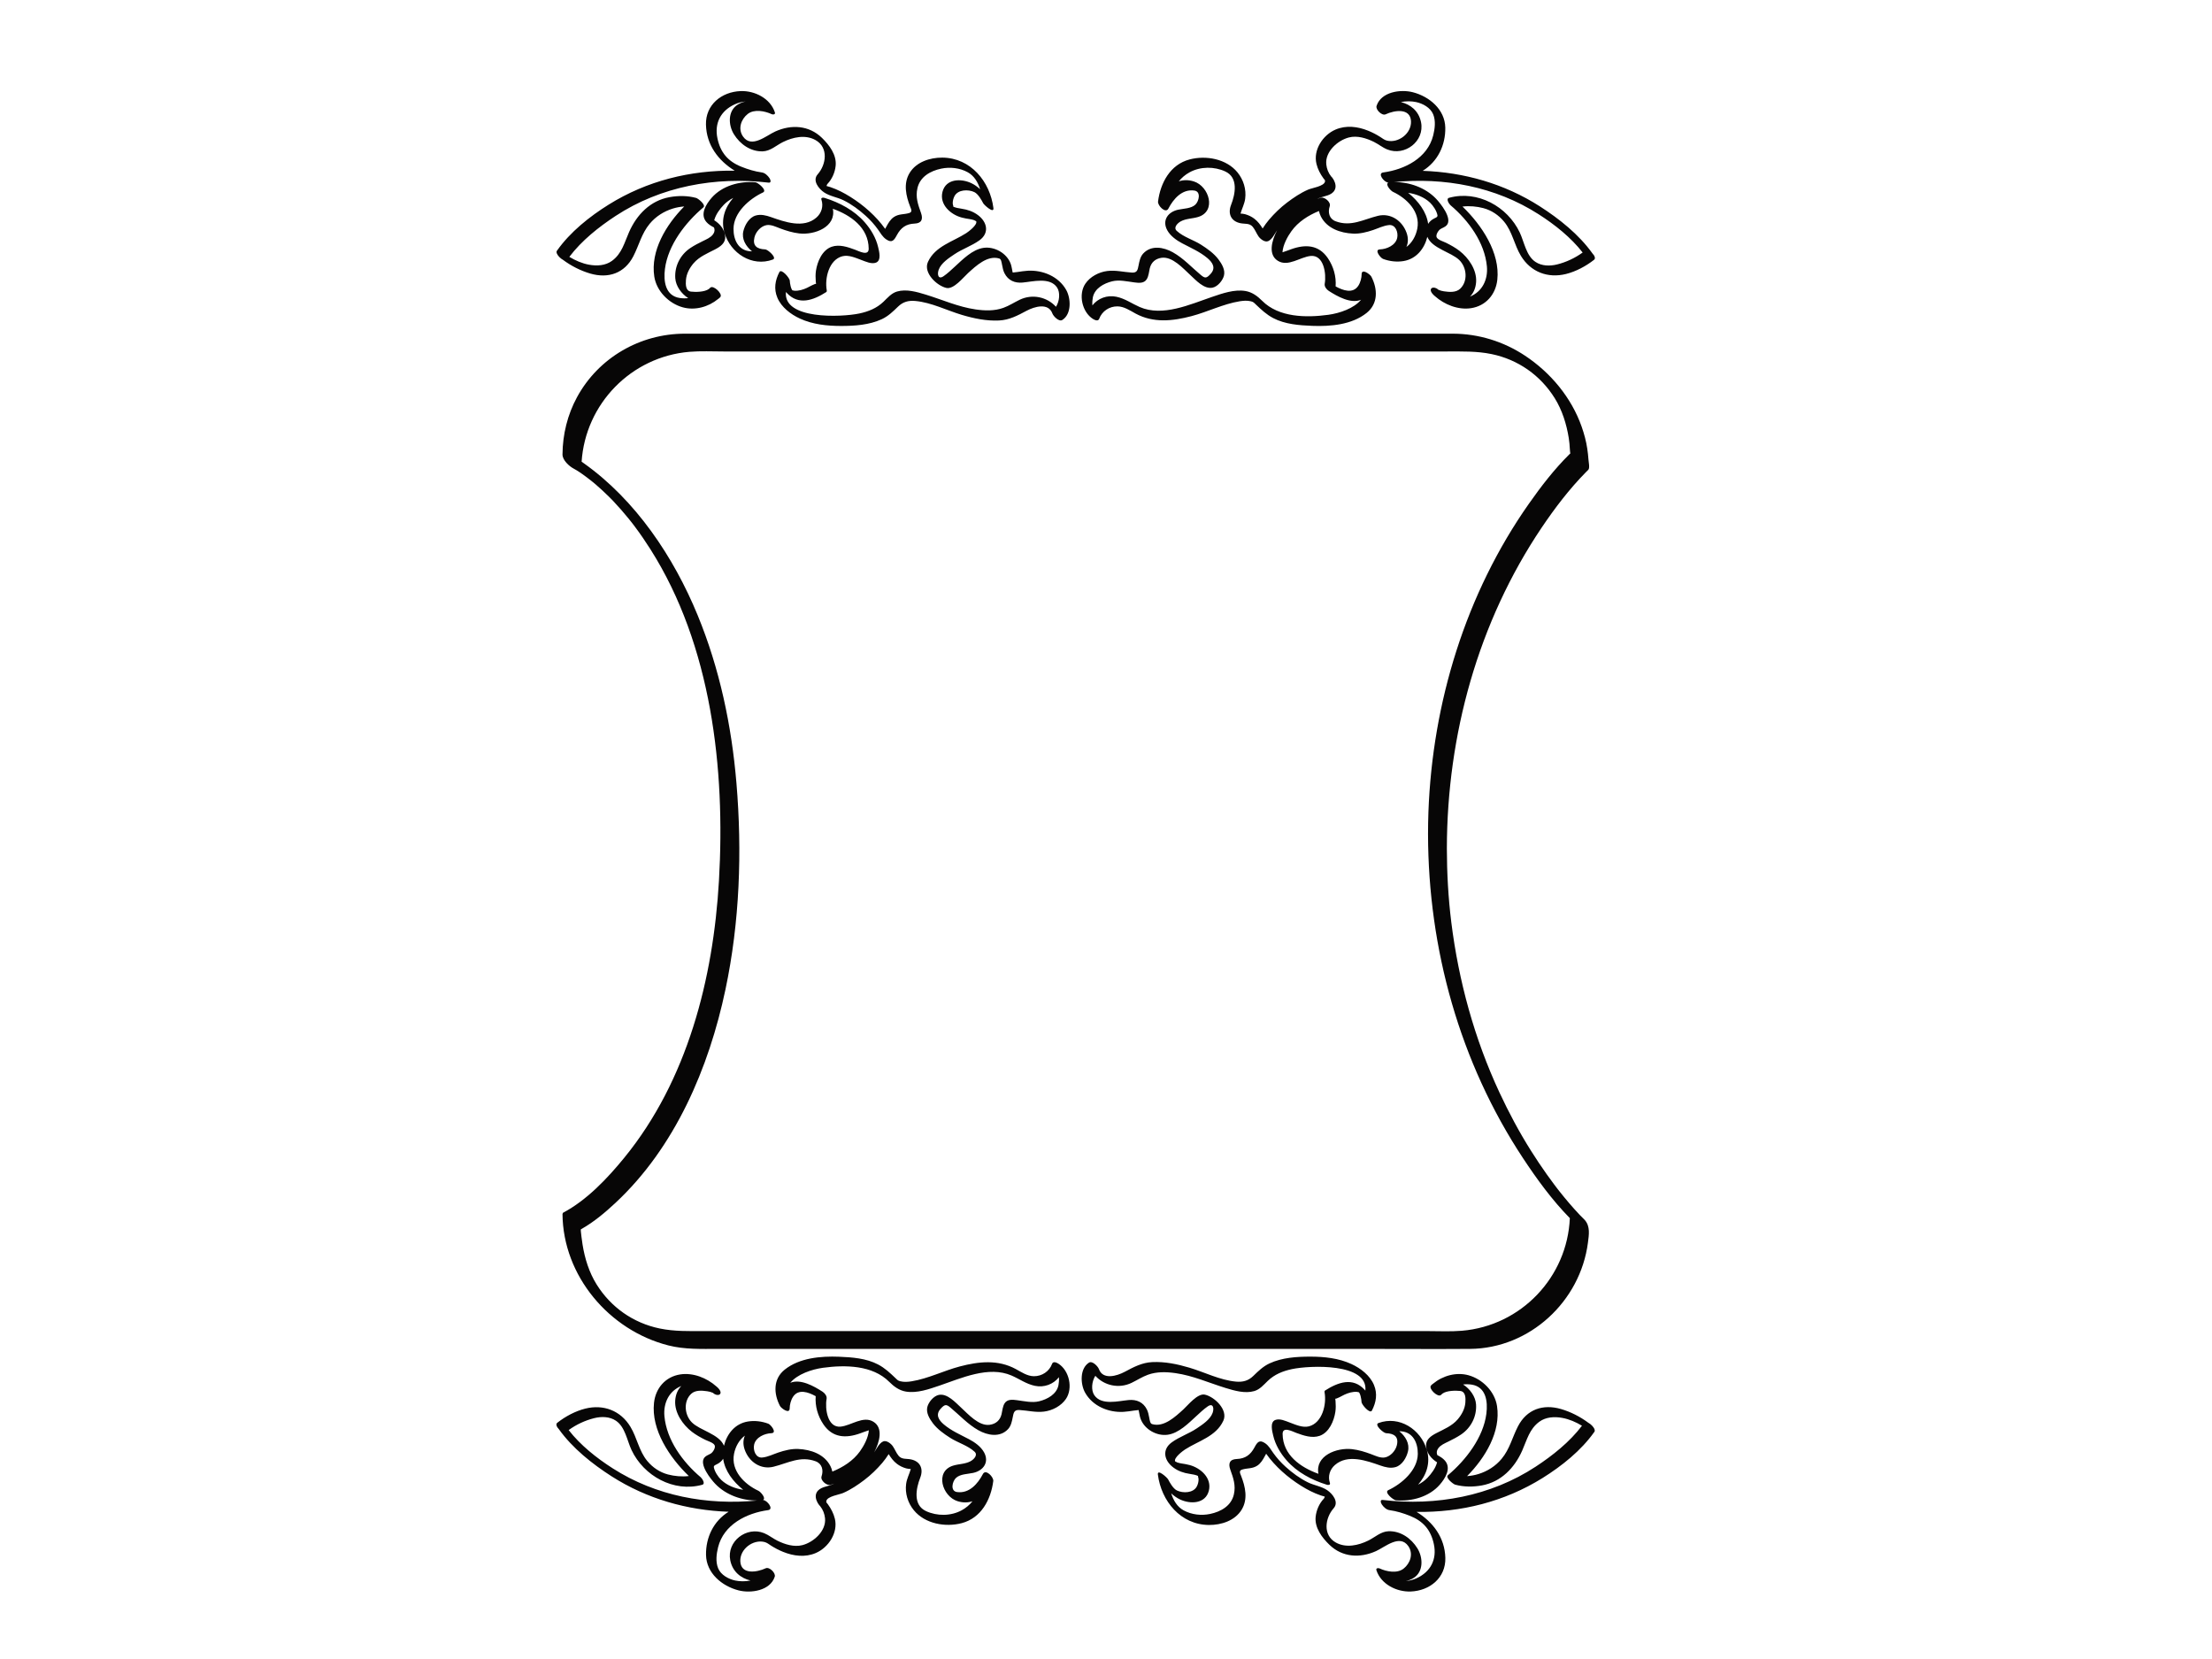 <?xml version="1.0" encoding="utf-8"?>
<!-- Generator: Adobe Illustrator 17.0.0, SVG Export Plug-In . SVG Version: 6.00 Build 0)  -->
<!DOCTYPE svg PUBLIC "-//W3C//DTD SVG 1.1//EN" "http://www.w3.org/Graphics/SVG/1.1/DTD/svg11.dtd">
<svg version="1.1" id="Layer_1" xmlns="http://www.w3.org/2000/svg" xmlns:xlink="http://www.w3.org/1999/xlink" x="0px" y="0px"
	 width="800px" height="600px" viewBox="0 0 800 600" enable-background="new 0 0 800 600" xml:space="preserve">
<g>
	<path fill="#070606" d="M576.764,517.402c0-0.001,0-0.003,0-0.005c0.002-0.118-0.018-0.243-0.054-0.372
		c-0.001-0.003-0.001-0.006-0.002-0.009c-0.258-0.886-1.343-1.969-2.297-2.478c-2.935-2.185-6.373-3.934-9.859-4.946
		c-6.502-1.888-12.376,0.093-15.559,6.263c-2.067,4.007-2.957,8.191-5.918,11.752c-2.194,2.639-5.116,4.491-8.379,5.499
		c-1.332,0.412-2.711,0.652-4.102,0.755c6.602-6.669,12.24-16.076,10.825-25.338c-0.808-5.284-5.275-9.765-10.338-11.151
		c-4.392-1.202-9.263,0.144-12.756,3.033c-0.314,0.207-0.592,0.445-0.815,0.721c-0.931,1.153,2.561,4.404,3.626,3.381
		c0.177-0.17,0.359-0.335,0.546-0.496c1.64-1.153,4.855-1.124,6.44-0.948c1.996,0.222,1.962,2.631,1.845,4.194
		c-0.17,2.269-1.311,4.369-2.762,6.066c-2.03,2.373-4.995,3.58-7.702,4.974c-1.939,0.998-3.974,2.348-3.723,4.815
		c0.255,2.5,1.892,4.473,3.963,5.765c-0.025,0.077-0.049,0.148-0.066,0.206c-0.557,1.979-2.005,3.92-3.408,5.384
		c-0.96,1.002-2.123,1.824-3.399,2.485c2.981-3.426,4.573-7.775,3.16-12.591c-2.173-7.403-9.944-12.491-17.498-9.697
		c-1.613,0.597,1.793,3.634,2.772,3.671c2.903,0.109,4.626,1.241,3.889,4.344c-0.475,1.999-2.278,4.032-4.32,4.424
		c-1.635,0.314-3.524-0.643-5.009-1.195c-2.229-0.828-4.483-1.526-6.852-1.799c-5.622-0.648-13.456,2.39-12.175,8.918
		c-6.463-2.319-12.902-6.79-12.963-14.429c-0.022-2.83,3.562-0.883,4.961-0.368c2.63,0.969,5.665,2.024,8.443,1.053
		c3.429-1.199,5.183-5.385,5.673-8.675c0.19-1.275,0.161-2.582,0.066-3.864c-0.024-0.314-0.063-0.627-0.111-0.938
		c0.062,0.397,2.828-1.173,3.308-1.395c1.394-0.646,2.975-1.135,4.524-1.019c0.149,0.011,0.526,0.084,0.73,0.139
		c0.059,0.068,0.15,0.176,0.208,0.293c0.356,0.712,0.524,1.496,0.647,2.277c0.055,0.351,0.099,1.152,0.098,0.93
		c0.006,0.949,3.046,4.474,3.748,3.121c1.559-3.005,2.074-6.109,0.732-9.295c-1.454-3.453-4.841-6.021-8.147-7.54
		c-4.63-2.128-9.813-2.673-14.856-2.674c-4.927,0-10.212,0.343-14.745,2.444c-2.342,1.085-4.074,2.789-5.896,4.555
		c-1.803,1.749-3.779,2.266-6.268,2.035c-5.805-0.538-11.287-3.386-16.816-5.033c-4.352-1.296-8.849-2.236-13.408-2.025
		c-3.75,0.173-6.747,1.791-9.973,3.507c-2.891,1.539-7.894,3.005-9.347-0.965c-0.369-1.009-2.39-3.112-3.592-2.353
		c-3.397,2.145-3.126,7.79-1.414,10.851c2.745,4.907,8.471,7.247,13.879,6.957c1.267-0.068,2.528-0.29,3.783-0.466
		c0.565-0.08,1.131-0.14,1.698-0.193c0.26,1.071,0.364,2.241,0.742,3.239c1.439,3.805,5.852,6.26,9.804,5.692
		c4.041-0.581,7.558-4.209,10.415-6.827c1.303-1.194,2.589-2.428,4.048-3.43c1.931-1.325,2.355,0.659,1.762,2.327
		c-0.86,2.423-3.711,4.28-5.726,5.63c-2.879,1.928-6.224,3.012-9.033,5.035c-3.675,2.646-2.793,6.621,0.545,9.112
		c1.768,1.319,3.735,1.982,5.9,2.304c1.115,0.166,2.28,0.35,3.292,0.871c-0.58-0.299-0.077,0.425-0.067,1.057
		c0.014,0.892-0.219,1.842-0.632,2.628c-1.272,2.42-4.994,2.492-7.169,1.465c-1.403-0.663-2.64-2.924-3.214-4.03
		c-0.346-0.665-3.978-3.934-3.699-1.742c1.222,9.612,8.225,18.15,18.459,18.237c4.479,0.038,9.434-1.554,11.856-5.557
		c2.319-3.831,1.313-8.291-0.205-12.166c-0.367-0.936-0.909-1.927,0.337-2.31c1.959-0.601,3.685-0.235,5.516-1.435
		c1.251-0.82,2.054-2.194,2.744-3.479c0.148-0.275,0.295-0.55,0.449-0.82c3.277,4.625,7.813,8.574,12.577,11.563
		c2.269,1.424,4.645,2.654,7.184,3.521c0.472,0.161,0.957,0.289,1.439,0.423c0,0,0,0.001,0,0.002
		c-0.049,0.252-0.166,0.564-0.35,0.756c-1.661,1.741-2.7,4.167-2.948,6.537c-0.415,3.964,2.291,7.523,4.966,10.119
		c4.71,4.57,11.101,4.901,16.855,2.304c3.28-1.48,8.588-6.239,11.672-1.834c1.937,2.767,0.745,6.235-1.696,8.164
		c-2.341,1.85-6.206,1.079-8.687-0.079c-0.5-0.233-1.383-0.116-1.135,0.649c1.644,5.07,7.302,7.899,12.396,7.705
		c6.918-0.263,12.703-4.968,12.532-12.131c-0.177-7.412-4.525-13.052-10.386-16.657c16.013,0.225,31.751-3.659,45.54-12.254
		c6.912-4.309,13.948-9.909,18.7-16.642c0.079-0.07,0.139-0.17,0.164-0.318c0.005-0.028,0.004-0.055,0.007-0.083
		C576.759,517.472,576.763,517.438,576.764,517.402z M412.635,509.933C412.74,509.945,412.726,509.957,412.635,509.933
		L412.635,509.933z M479.184,540.893C479.184,540.876,479.185,540.874,479.184,540.893L479.184,540.893z M555.407,530.435
		c-16.332,10.71-36.089,14.3-55.33,12.044c-1.112-0.13-0.656,1.113-0.311,1.638c0.581,0.884,1.632,1.893,2.733,2.043
		c2.563,0.349,5.071,1.123,7.465,2.081c4.822,1.93,7.538,5.142,8.611,10.223c1.165,5.508-1.161,9.997-6.248,12.332
		c-1.239,0.568-2.57,0.901-3.922,1.035c0.994-0.21,1.955-0.574,2.845-1.133c3.689-2.319,3.401-7.459,1.369-10.73
		c-2.257-3.634-6.059-6.309-10.429-6.174c-2.773,0.086-4.933,2.191-7.302,3.36c-3.6,1.776-8.098,2.783-11.781,0.714
		c-4.778-2.685-3.877-8.884-0.773-12.388c1.999-2.257-0.388-5.215-2.304-6.517c-2.09-1.42-4.784-1.748-7.05-2.867
		c-2.94-1.451-5.607-3.433-8.034-5.622c-1.658-1.496-3.16-3.166-4.452-4.987c-0.902-1.27-1.609-2.604-2.928-3.512
		c-2.117-1.458-2.878-0.338-3.871,1.512c-1.439,2.68-3.32,4.064-6.412,4.183c-2.579,0.1-3.119,1.616-2.328,3.837
		c1.087,3.053,2.042,5.676,1.293,8.974c-0.942,4.149-4.712,6.247-8.583,7.059c-3.212,0.674-6.707,0.279-9.597-1.299
		c-2.344-1.28-3.689-3.619-4.492-6.148c0.965,0.89,2.025,1.65,3.19,2.201c3.777,1.784,9.208,1.606,10.426-3.135
		c1.178-4.59-2.943-8.243-6.972-9.31c-0.945-0.251-1.902-0.414-2.869-0.558c-0.558-0.083-1.086-0.213-1.62-0.389
		c-0.121-0.04-0.647-0.393-0.725-0.372c-0.594-1.304,2.892-3.859,3.576-4.3c4.852-3.134,11.227-4.694,13.859-10.407
		c1.809-3.927-3.222-8.677-6.693-9.432c-2.639-0.574-6.143,3.874-7.781,5.357c-2.889,2.617-7.032,6.571-11.302,5.294
		c-0.701-0.21-0.821-1.271-1.03-2.328c-0.2-1.013-0.38-2.027-0.846-2.959c-1.342-2.682-3.766-3.67-6.589-3.413
		c-3.705,0.338-9.847,2.054-12.437-1.771c-1.219-1.8-0.918-4.973,0.381-6.991c3.235,3.556,8.522,4.745,13.1,2.552
		c2.001-0.959,3.837-2.184,5.938-2.941c3.221-1.159,6.664-1.05,10.004-0.57c6.281,0.903,12.061,3.519,18.08,5.366
		c3.209,0.984,7.014,2.087,10.362,1.113c2.04-0.594,3.43-2.289,4.904-3.7c2.448-2.344,5.441-3.547,8.725-4.243
		c6.544-1.386,27.633-2.245,26.546,7.795c-0.078-0.092-0.148-0.191-0.229-0.281c-4.293-4.742-9.702-2.745-14.418,0.278
		c-0.135,0.184-0.171,0.388-0.107,0.611c0.788,4.338-0.804,11.015-5.636,12.292c-2.266,0.599-4.849-0.595-6.93-1.365
		c-1.512-0.559-3.661-1.582-5.284-0.924c-1.987,0.804-1.081,4.122-0.738,5.591c0.782,3.355,2.59,6.403,4.839,8.975
		c3.798,4.346,9.095,7.141,14.539,8.839c0.482,0.15,1.412,0.171,1.135-0.649c-0.804-2.376-0.041-4.867,1.83-6.489
		c4.642-4.027,11.469-1.546,16.437,0.196c1.753,0.615,3.642,1.092,5.477,0.57c2.397-0.683,3.959-3.428,4.492-5.673
		c0.672-2.83-0.859-5.425-3.139-7.299c0.2,0.004,0.4,0.012,0.598,0.025c4.326,0.278,6.139,4.122,6.097,8.174
		c-0.061,5.866-5.727,10.802-10.675,13.112c-1.624,0.758,1.811,3.587,2.772,3.671c5.673,0.497,12.005-1.25,15.823-5.62
		c2.049-2.345,4.285-5.985,1.887-8.743c-0.775-0.892-1.725-1.437-2.733-1.971c-0.038-0.088-0.116-0.28-0.181-0.626
		c-0.128-0.686,0.135-1.336,0.528-1.877c0.84-1.16,2.392-1.797,3.628-2.407c1.571-0.776,3.126-1.562,4.583-2.54
		c3.626-2.433,5.729-6.557,5.434-10.915c-0.19-2.809-2.179-5.605-4.687-7.2c1.023-0.114,2.056-0.104,3.073,0.053
		c5.229,0.804,5.919,6.073,5.351,10.532c-1.095,8.589-7.413,16.77-13.895,22.234c-1.065,0.898,1.918,3.232,2.598,3.419
		c3.122,0.856,6.508,0.858,9.676,0.279c6.938-1.27,11.805-6.324,14.575-12.583c1.721-3.886,2.596-7.813,6.209-10.458
		c2.381-1.743,5.476-1.892,8.275-1.387c2.496,0.45,4.984,1.529,7.14,2.838C567.681,521.53,561.497,526.441,555.407,530.435z"/>
	<path fill="#070606" d="M296.465,544.623C296.47,544.63,296.471,544.632,296.465,544.623L296.465,544.623z"/>
	<path fill="#070606" d="M382.774,493.181c-0.608-0.384-1.889-0.962-2.257,0.043c-1.019,2.785-3.688,4.529-6.607,4.503
		c-2.388-0.021-4.534-1.505-6.552-2.599c-6.434-3.487-13.389-2.737-20.252-0.926c-5.863,1.548-11.409,4.396-17.421,5.369
		c-1.324,0.215-2.719,0.314-4.031-0.009c-0.938-0.232-1.102-0.499-1.8-1.16c-1.978-1.875-3.827-3.631-6.271-4.914
		c-4.268-2.242-9.402-2.624-14.123-2.809c-6.592-0.259-14.308,0.395-19.662,4.673c-4.226,3.376-4.01,8.69-1.711,13.12
		c0.449,0.866,3.501,3.111,3.514,0.888c0.008-1.259,0.405-2.973,1.223-4.202c1.952-2.933,5.491-1.696,8.188-0.207
		c-0.267,3.608,0.765,7.197,2.797,10.201c3.31,4.889,8.143,5.073,13.197,3.273c0.999-0.356,1.986-0.744,2.997-1.067
		c0.074-0.024,0.15-0.043,0.225-0.065c-0.176,2.678-1.809,5.649-3.219,7.615c-2.463,3.431-6.101,5.721-9.974,7.318
		c-0.152-0.689-0.376-1.356-0.682-1.964c-2.188-4.338-7.092-6.016-11.664-6.219c-2.455-0.109-4.93,0.521-7.236,1.297
		c-1.877,0.632-3.747,1.591-5.738,1.794c-2.415,0.246-3.414-2.65-2.972-4.655c0.592-2.686,3.785-4.051,6.242-4.144
		c2.184-0.082-0.202-3.1-1.131-3.444c-2.344-0.867-4.927-1.188-7.4-0.777c-4.611,0.765-7.549,4.438-8.612,8.761
		c-1.741-4.226-8.578-5.487-11.559-8.391c-2.753-2.683-3.174-7.681-0.32-10.37c1.529-1.441,3.955-1.218,5.852-0.94
		c0.698,0.102,1.389,0.278,2.032,0.568c0.003,0.003,0.007,0.006,0.01,0.009c1.571,1.509,3.835,0.658,2.162-1.414
		c-0.278-0.345-0.591-0.645-0.926-0.914c-3.489-3.101-8.434-5.055-13.076-4.342c-5.359,0.823-8.914,4.976-9.488,10.277
		c-1.052,9.699,5.548,19.697,12.592,26.471c-2.471,0.304-5.16,0.063-7.532-0.564c-2.967-0.784-5.523-2.511-7.476-4.859
		c-3.032-3.647-3.698-8.398-6.101-12.379c-3.555-5.888-9.77-8.213-16.322-6.585c-3.623,0.901-7.213,2.833-10.149,5.134
		c-0.63,0.494-0.194,1.511,0.584,2.306c4.901,6.868,12.06,12.565,19.08,17.055c12.76,8.161,27.388,12.3,42.314,12.814
		c-5.429,3.336-8.286,9.286-8.172,15.615c0.119,6.581,5.762,11.278,11.746,12.814c4.477,1.149,11.459,0.14,13.105-4.936
		c0.435-1.34-1.938-3.677-3.274-3.053c-3.193,1.49-8.913,2.378-9.175-2.464c-0.241-4.453,4.585-8.078,8.732-7.041
		c0.918,0.23,1.611,0.824,2.386,1.319c1.383,0.883,2.847,1.637,4.366,2.254c3.778,1.533,7.991,2.059,11.819,0.409
		c4.615-1.989,8.105-7.36,6.889-12.392c-0.466-1.93-1.37-3.639-2.528-5.24c-0.165-0.227-0.344-0.446-0.53-0.658
		c-0.038-0.12-0.07-0.3-0.028-0.516c0.328-1.699,4.716-2.303,6.086-2.901c2.748-1.197,5.285-2.906,7.665-4.711
		c2.38-1.806,4.539-3.9,6.477-6.17c0.853-0.999,1.613-2.072,2.32-3.177c0.811,1.325,1.71,2.553,3.011,3.54
		c1.004,0.761,2.104,1.275,3.312,1.62c0.534,0.153,1.113,0.202,1.673,0.236c-0.504,1.777-1.43,3.471-1.681,5.346
		c-0.456,3.42,0.61,6.895,2.781,9.55c4.029,4.928,11.416,6.229,17.317,4.678c7.017-1.845,10.554-8.479,11.412-15.224
		c0.187-1.467-2.736-4.482-3.737-2.557c-1.847,3.553-4.972,7.153-9.389,6.527c-2.498-0.354-1.702-3.866-0.34-5.121
		c1.547-1.425,4.268-1.378,6.2-1.802c3.746-0.822,5.879-3.917,3.926-7.448c-1.142-2.066-3.337-3.629-5.376-4.704
		c-3.169-1.671-6.423-3.055-9.186-5.397c-1.901-1.612-3.028-3.53-1.15-5.624c1.527-1.702,2.081-1.686,3.556-0.458
		c3.346,2.788,6.29,6.056,10.126,8.213c3.345,1.881,7.863,2.715,10.761-0.461c1.045-1.145,1.374-2.802,1.654-4.269
		c0.322-1.69,0.524-2.708,2.437-2.594c3.016,0.18,5.865,0.955,8.91,0.566c3.01-0.384,6.164-2.029,7.886-4.57
		C388.138,502.068,386.713,495.667,382.774,493.181z M261.544,527.573c0.597,4.389,3.601,8.302,7.23,11.217
		c-2.953-0.433-5.831-1.559-7.934-3.565c-1.113-1.062-2.373-2.976-2.661-4.513c-0.126-0.672,0.552-0.887,1.049-1.127
		C260.233,529.098,261.023,528.415,261.544,527.573z M205.666,517.204c2.74-1.991,5.962-3.498,9.219-4.307
		c2.609-0.648,5.563-0.617,7.857,0.917c3.357,2.243,4.053,7.196,5.657,10.601c4.433,9.41,15.266,15.401,25.57,12.576
		c1.275-0.349-0.052-2.302-0.534-2.709c-6.499-5.478-12.353-13.473-13.141-22.113c-0.432-4.73,1.662-9.117,6.109-10.903
		c-1.283,1.274-2.062,3.097-2.209,5.267c-0.296,4.379,2.719,8.74,6.037,11.289c1.497,1.151,3.146,2.057,4.833,2.9
		c0.88,0.44,2.825,0.994,3.352,1.891c0.526,0.896-0.561,2.569-1.288,3.043c-0.765,0.499-1.703,0.723-2.321,1.434
		c-2.145,2.468,2.34,7.965,3.889,9.583c3.835,4.002,9.697,6.092,15.262,6c-18.289,1.804-36.74-1.635-52.357-11.624
		C215.679,527.262,209.889,522.632,205.666,517.204z M298.916,543.467C298.982,543.566,298.956,543.556,298.916,543.467
		L298.916,543.467z M295.398,539.702c-0.693,1.221-0.325,2.62,0.301,3.79c0.126,0.236,0.299,0.467,0.449,0.68
		c0.212,0.301,0.296,0.422,0.316,0.451c-0.042-0.06-0.4-0.588,0.179,0.129c1.007,1.247,1.573,2.76,1.739,4.345
		c0.478,4.565-4.106,8.66-8.149,9.712c-3.048,0.794-6.362-0.258-9.086-1.602c-1.673-0.825-3.073-2.023-4.814-2.728
		c-6.331-2.563-13.6,2.971-12.22,9.849c0.812,4.046,3.794,6.451,7.306,7.28c-1.87,0.407-3.901,0.349-5.496,0.013
		c-2.441-0.515-5.209-2.022-6.194-4.422c-0.977-2.381-0.621-5.185-0.024-7.606c2.02-8.193,10.248-12.367,18.084-13.433
		c2.191-0.298-0.256-3.569-1.849-3.679c1.256-0.592-0.858-2.951-1.647-3.32c-5.039-2.353-10.014-7.22-8.82-13.359
		c0.508-2.612,1.864-5.064,3.932-6.591c-0.638,1.457-0.741,3.188-0.076,5.079c1.561,4.44,5.803,7.311,10.403,6.176
		c5.235-1.292,9.709-4.045,15.268-1.965c2.342,0.876,2.882,3.231,2.127,5.463c-0.494,1.46,1.921,3.476,3.274,3.053
		c0.455-0.142,0.907-0.294,1.357-0.451c-0.277,0.122-0.555,0.242-0.835,0.356C299.079,537.667,296.485,537.788,295.398,539.702z
		 M298.566,543.034c-0.078-0.084-0.154-0.17-0.232-0.252C298.424,542.877,298.498,542.958,298.566,543.034z M382.803,500.997
		c-0.668,3.256-3.973,5.041-6.937,5.785c-2.573,0.646-5.426-0.041-7.994-0.378c-1.6-0.21-3.531-0.453-4.529,1.104
		c-0.744,1.16-0.804,2.655-1.119,3.963c-0.521,2.17-2.018,3.5-4.246,3.821c-3.944,0.568-7.794-3.828-10.381-6.201
		c-2.011-1.844-5.03-5.265-8.105-4.596c-1.853,0.403-3.648,2.58-4.1,4.332c-0.545,2.111,0.785,4.296,1.991,5.898
		c1.637,2.176,4.012,3.852,6.282,5.297c2.798,1.782,6.35,2.762,8.798,5.007c1.355,1.244-0.373,2.858-1.46,3.449
		c-1.908,1.037-4.256,0.956-6.305,1.591c-6.71,2.079-3.93,11.098,1.58,12.84c1.985,0.628,3.803,0.572,5.44,0.039
		c-1.041,1.289-2.322,2.404-3.897,3.263c-3.907,2.133-8.92,2.159-12.921,0.298c-4.775-2.22-3.616-8.171-2.08-12.09
		c1.195-3.048,0.151-5.868-3.352-6.609c-1.588-0.337-3.32,0.091-4.471-1.298c-0.861-1.039-1.342-2.375-2.109-3.486
		c-0.624-0.903-2.256-2.227-3.467-1.715c-1.399,0.592-2.345,2.567-3.261,3.951c2.018-3.832,3.318-8.894-0.302-11.085
		c-3.703-2.241-8.017,1.404-11.828,1.783c-4.78,0.475-5.715-6.533-5.077-10.045c0.187-1.029-0.664-2.077-1.48-2.6
		c-3.077-1.973-7.914-4.736-11.654-3.205c2.577-3.125,7.743-4.872,11.837-5.432c8.036-1.099,17.914-0.965,23.929,5.07
		c1.7,1.706,3.634,3.14,6.066,3.54c4.028,0.663,8.344-0.882,12.092-2.154c7.87-2.672,17.806-7.275,26.136-3.637
		c2.853,1.246,5.288,3.05,8.393,3.705c3.343,0.706,6.703-0.546,8.704-3.121C383.07,499.168,382.938,500.34,382.803,500.997z"/>
	<path fill="#070606" d="M201.289,91.124c0,0.005,0,0.01,0,0.014c0,0.059,0.004,0.119,0.013,0.181c0,0,0,0.001,0,0.002
		c0.009,0.058,0.021,0.118,0.039,0.179c0.001,0.006,0.003,0.011,0.004,0.017c0.018,0.06,0.038,0.12,0.063,0.181c0,0,0,0.001,0,0.001
		c0.342,0.847,1.345,1.819,2.233,2.293c2.934,2.185,6.372,3.934,9.858,4.946c6.503,1.889,12.376-0.093,15.559-6.263
		c2.067-4.007,2.958-8.191,5.918-11.752c2.194-2.639,5.117-4.491,8.379-5.499c1.332-0.412,2.712-0.652,4.102-0.755
		c-6.602,6.669-12.24,16.076-10.825,25.338c0.808,5.284,5.275,9.765,10.338,11.151c4.392,1.202,9.262-0.144,12.754-3.032
		c0.315-0.207,0.593-0.445,0.816-0.721c0.931-1.154-2.561-4.404-3.625-3.381c-0.177,0.17-0.359,0.335-0.546,0.496
		c-1.64,1.154-4.855,1.125-6.44,0.949c-1.996-0.222-1.962-2.631-1.844-4.195c0.17-2.269,1.311-4.369,2.762-6.066
		c2.03-2.373,4.995-3.58,7.702-4.974c1.939-0.998,3.974-2.348,3.723-4.815c-0.255-2.5-1.892-4.472-3.963-5.764
		c0.025-0.077,0.049-0.148,0.066-0.207c0.557-1.979,2.005-3.92,3.408-5.384c0.96-1.002,2.123-1.824,3.399-2.485
		c-2.98,3.426-4.573,7.775-3.159,12.591c2.173,7.403,9.944,12.491,17.498,9.697c1.613-0.597-1.793-3.634-2.772-3.671
		c-2.903-0.109-4.625-1.241-3.889-4.344c0.475-1.999,2.278-4.031,4.32-4.424c1.635-0.314,3.524,0.643,5.009,1.195
		c2.229,0.828,4.482,1.526,6.852,1.799c5.621,0.648,13.456-2.39,12.175-8.918c6.463,2.319,12.903,6.79,12.963,14.429
		c0.022,2.83-3.562,0.884-4.961,0.368c-2.631-0.969-5.665-2.024-8.443-1.053c-3.429,1.199-5.183,5.385-5.673,8.675
		c-0.19,1.275-0.161,2.582-0.066,3.864c0.024,0.314,0.063,0.627,0.111,0.938c-0.062-0.397-2.828,1.173-3.308,1.395
		c-1.394,0.646-2.975,1.135-4.524,1.019c-0.149-0.011-0.526-0.084-0.73-0.139c-0.059-0.068-0.15-0.176-0.208-0.293
		c-0.356-0.712-0.524-1.496-0.647-2.277c-0.055-0.351-0.099-1.152-0.098-0.93c-0.006-0.949-3.046-4.474-3.748-3.121
		c-1.559,3.005-2.075,6.109-0.732,9.295c1.454,3.453,4.841,6.021,8.147,7.54c4.63,2.128,9.813,2.673,14.856,2.674
		c4.928,0,10.212-0.343,14.746-2.444c2.342-1.086,4.074-2.789,5.896-4.555c1.803-1.748,3.779-2.266,6.268-2.035
		c5.805,0.538,11.287,3.386,16.816,5.033c4.351,1.296,8.849,2.236,13.408,2.025c3.75-0.173,6.747-1.791,9.972-3.507
		c2.891-1.539,7.894-3.005,9.348,0.965c0.369,1.009,2.39,3.112,3.592,2.353c3.397-2.145,3.126-7.79,1.414-10.851
		c-2.745-4.907-8.471-7.247-13.879-6.957c-1.267,0.068-2.528,0.29-3.783,0.466c-0.565,0.08-1.131,0.14-1.699,0.193
		c-0.26-1.071-0.364-2.241-0.741-3.238c-1.439-3.805-5.853-6.26-9.805-5.692c-4.041,0.581-7.559,4.209-10.416,6.827
		c-1.302,1.194-2.588,2.428-4.048,3.43c-1.931,1.325-2.354-0.659-1.762-2.327c0.86-2.423,3.711-4.28,5.726-5.63
		c2.879-1.928,6.224-3.011,9.033-5.035c3.674-2.646,2.793-6.621-0.546-9.112c-1.768-1.319-3.735-1.982-5.9-2.304
		c-1.115-0.166-2.28-0.35-3.292-0.871c0.58,0.299,0.077-0.425,0.067-1.057c-0.014-0.892,0.219-1.842,0.632-2.628
		c1.272-2.42,4.993-2.492,7.168-1.465c1.403,0.662,2.64,2.924,3.215,4.03c0.346,0.665,3.978,3.934,3.699,1.742
		c-1.223-9.612-8.225-18.15-18.459-18.238c-4.479-0.038-9.434,1.555-11.857,5.557c-2.319,3.831-1.313,8.291,0.206,12.166
		c0.367,0.936,0.909,1.927-0.337,2.31c-1.959,0.601-3.685,0.235-5.516,1.435c-1.251,0.82-2.054,2.194-2.743,3.479
		c-0.148,0.275-0.295,0.55-0.449,0.82c-3.277-4.625-7.813-8.574-12.577-11.563c-2.269-1.424-4.645-2.654-7.185-3.521
		c-0.472-0.161-0.957-0.289-1.439-0.422c0-0.001,0-0.001,0-0.002c0.049-0.252,0.166-0.564,0.35-0.756
		c1.661-1.741,2.7-4.167,2.948-6.536c0.415-3.965-2.291-7.523-4.966-10.119c-4.71-4.571-11.101-4.9-16.855-2.304
		c-3.28,1.48-8.588,6.239-11.672,1.834c-1.937-2.767-0.745-6.235,1.696-8.164c2.341-1.85,6.206-1.079,8.687,0.079
		c0.5,0.233,1.383,0.115,1.135-0.649c-1.644-5.07-7.302-7.899-12.396-7.705c-6.918,0.264-12.703,4.968-12.532,12.131
		c0.177,7.412,4.525,13.052,10.385,16.656c-16.013-0.225-31.751,3.659-45.539,12.254c-6.912,4.309-13.948,9.908-18.699,16.641
		c-0.08,0.07-0.14,0.171-0.165,0.319c-0.005,0.03-0.005,0.059-0.007,0.088C201.292,91.059,201.29,91.091,201.289,91.124z
		 M365.417,98.596C365.312,98.585,365.326,98.573,365.417,98.596L365.417,98.596z M298.869,67.638
		C298.868,67.653,298.868,67.655,298.869,67.638L298.869,67.638z M222.646,78.095c16.332-10.71,36.089-14.3,55.33-12.044
		c1.112,0.13,0.656-1.113,0.311-1.638c-0.581-0.884-1.632-1.893-2.733-2.043c-2.563-0.349-5.071-1.123-7.465-2.081
		c-4.822-1.93-7.538-5.143-8.611-10.223c-1.165-5.508,1.161-9.997,6.248-12.332c1.239-0.568,2.571-0.901,3.923-1.035
		c-0.994,0.21-1.956,0.573-2.846,1.133c-3.689,2.319-3.401,7.459-1.369,10.73c2.257,3.633,6.059,6.309,10.428,6.174
		c2.774-0.086,4.934-2.191,7.302-3.36c3.6-1.776,8.099-2.783,11.781-0.714c4.778,2.685,3.876,8.885,0.773,12.388
		c-1.999,2.257,0.387,5.215,2.304,6.517c2.09,1.42,4.784,1.748,7.05,2.867c2.94,1.451,5.608,3.433,8.035,5.622
		c1.658,1.496,3.16,3.166,4.452,4.987c0.901,1.27,1.609,2.604,2.928,3.512c2.117,1.458,2.878,0.337,3.87-1.512
		c1.439-2.68,3.32-4.064,6.412-4.183c2.579-0.1,3.119-1.615,2.329-3.837c-1.087-3.053-2.042-5.676-1.294-8.974
		c0.941-4.149,4.713-6.247,8.584-7.058c3.212-0.674,6.706-0.28,9.597,1.299c2.344,1.28,3.689,3.619,4.492,6.148
		c-0.964-0.89-2.025-1.65-3.19-2.201c-3.777-1.783-9.207-1.606-10.425,3.135c-1.178,4.59,2.943,8.243,6.972,9.31
		c0.945,0.251,1.902,0.414,2.868,0.558c0.558,0.083,1.086,0.213,1.62,0.389c0.12,0.04,0.647,0.393,0.725,0.372
		c0.594,1.304-2.893,3.859-3.576,4.301c-4.852,3.133-11.227,4.693-13.858,10.406c-1.809,3.927,3.222,8.676,6.693,9.432
		c2.639,0.574,6.143-3.874,7.78-5.357c2.889-2.617,7.032-6.571,11.302-5.294c0.701,0.21,0.821,1.271,1.03,2.328
		c0.2,1.013,0.38,2.027,0.846,2.959c1.342,2.682,3.765,3.67,6.588,3.413c3.704-0.338,9.847-2.054,12.437,1.771
		c1.219,1.8,0.918,4.973-0.381,6.991c-3.235-3.556-8.522-4.745-13.1-2.552c-2.002,0.959-3.837,2.184-5.938,2.941
		c-3.221,1.159-6.664,1.05-10.004,0.57c-6.281-0.903-12.061-3.52-18.08-5.366c-3.209-0.984-7.015-2.087-10.362-1.113
		c-2.04,0.594-3.43,2.289-4.904,3.7c-2.448,2.344-5.441,3.547-8.725,4.243c-6.544,1.386-27.634,2.245-26.546-7.795
		c0.078,0.092,0.148,0.191,0.229,0.281c4.293,4.742,9.702,2.745,14.418-0.278c0.135-0.184,0.171-0.388,0.107-0.611
		c-0.788-4.338,0.804-11.015,5.636-12.292c2.265-0.599,4.849,0.595,6.929,1.365c1.512,0.559,3.661,1.582,5.284,0.925
		c1.987-0.804,1.081-4.121,0.739-5.591c-0.782-3.355-2.59-6.403-4.839-8.975c-3.798-4.346-9.095-7.141-14.539-8.839
		c-0.482-0.15-1.412-0.171-1.135,0.649c0.804,2.376,0.041,4.867-1.83,6.489c-4.642,4.027-11.469,1.546-16.437-0.196
		c-1.753-0.615-3.642-1.092-5.477-0.57c-2.397,0.683-3.959,3.429-4.492,5.673c-0.672,2.83,0.86,5.425,3.14,7.299
		c-0.201-0.004-0.4-0.012-0.598-0.025c-4.326-0.278-6.139-4.122-6.097-8.174c0.061-5.866,5.727-10.802,10.675-13.112
		c1.624-0.758-1.811-3.587-2.772-3.671c-5.674-0.496-12.005,1.25-15.823,5.62c-2.049,2.345-4.285,5.985-1.888,8.743
		c0.775,0.892,1.725,1.437,2.733,1.971c0.038,0.088,0.117,0.28,0.182,0.626c0.129,0.686-0.136,1.336-0.528,1.877
		c-0.84,1.16-2.391,1.797-3.628,2.407c-1.571,0.776-3.125,1.562-4.583,2.54c-3.627,2.434-5.729,6.557-5.434,10.915
		c0.19,2.809,2.18,5.605,4.687,7.2c-1.023,0.114-2.055,0.104-3.073-0.053c-5.229-0.803-5.919-6.073-5.351-10.532
		c1.095-8.589,7.413-16.77,13.895-22.234c1.065-0.898-1.918-3.233-2.598-3.419c-3.122-0.856-6.508-0.858-9.676-0.279
		c-6.937,1.27-11.805,6.324-14.576,12.583c-1.721,3.886-2.596,7.813-6.209,10.458c-2.381,1.743-5.476,1.892-8.275,1.387
		c-2.496-0.45-4.984-1.53-7.14-2.839C210.37,86.999,216.555,82.088,222.646,78.095z"/>
	<path fill="#070606" d="M395.277,115.349c0.608,0.384,1.889,0.962,2.257-0.043c1.019-2.785,3.689-4.529,6.607-4.503
		c2.388,0.021,4.534,1.505,6.552,2.599c6.434,3.487,13.389,2.737,20.251,0.926c5.864-1.548,11.409-4.396,17.421-5.369
		c1.324-0.215,2.72-0.314,4.032,0.009c0.938,0.232,1.102,0.499,1.8,1.16c1.979,1.875,3.827,3.631,6.272,4.914
		c4.268,2.242,9.402,2.624,14.123,2.809c6.592,0.259,14.308-0.395,19.662-4.672c4.226-3.376,4.009-8.69,1.711-13.12
		c-0.449-0.866-3.502-3.111-3.515-0.888c-0.008,1.259-0.405,2.973-1.223,4.202c-1.952,2.933-5.492,1.696-8.188,0.207
		c0.266-3.608-0.765-7.198-2.797-10.201c-3.31-4.889-8.143-5.072-13.197-3.273c-0.999,0.356-1.986,0.744-2.996,1.067
		c-0.074,0.024-0.151,0.043-0.226,0.065c0.176-2.678,1.809-5.649,3.22-7.615c2.462-3.431,6.101-5.721,9.974-7.317
		c0.152,0.689,0.376,1.356,0.682,1.964c2.188,4.338,7.092,6.016,11.664,6.219c2.455,0.109,4.93-0.52,7.236-1.297
		c1.877-0.632,3.747-1.591,5.738-1.794c2.415-0.246,3.414,2.65,2.972,4.655c-0.592,2.686-3.784,4.051-6.242,4.144
		c-2.184,0.082,0.202,3.101,1.131,3.444c2.344,0.867,4.927,1.188,7.4,0.777c4.61-0.765,7.549-4.438,8.611-8.761
		c1.741,4.227,8.578,5.487,11.559,8.392c2.753,2.683,3.175,7.681,0.321,10.37c-1.529,1.441-3.955,1.218-5.852,0.94
		c-0.698-0.102-1.389-0.278-2.031-0.568c-0.004-0.003-0.007-0.006-0.011-0.009c-1.571-1.509-3.834-0.658-2.162,1.414
		c0.279,0.345,0.591,0.646,0.926,0.915c3.489,3.101,8.434,5.055,13.076,4.342c5.358-0.823,8.914-4.976,9.488-10.277
		c1.051-9.699-5.549-19.697-12.592-26.471c2.472-0.304,5.16-0.063,7.533,0.564c2.967,0.784,5.523,2.511,7.476,4.859
		c3.032,3.647,3.698,8.397,6.101,12.379c3.555,5.888,9.771,8.213,16.322,6.585c3.623-0.901,7.213-2.833,10.149-5.134
		c0.63-0.494,0.194-1.511-0.584-2.306c-4.901-6.868-12.06-12.565-19.08-17.055c-12.76-8.161-27.388-12.3-42.314-12.814
		c5.429-3.336,8.287-9.286,8.172-15.615c-0.12-6.581-5.762-11.277-11.746-12.814c-4.477-1.149-11.459-0.14-13.105,4.936
		c-0.435,1.34,1.938,3.677,3.275,3.053c3.193-1.49,8.912-2.378,9.174,2.463c0.241,4.453-4.585,8.079-8.731,7.041
		c-0.918-0.23-1.612-0.824-2.387-1.318c-1.383-0.883-2.847-1.638-4.366-2.254c-3.779-1.534-7.991-2.059-11.819-0.409
		c-4.615,1.989-8.105,7.36-6.889,12.392c0.466,1.93,1.37,3.639,2.528,5.24c0.165,0.227,0.344,0.446,0.53,0.658
		c0.038,0.12,0.07,0.3,0.028,0.516c-0.327,1.699-4.716,2.303-6.087,2.901c-2.748,1.197-5.285,2.906-7.665,4.711
		c-2.38,1.806-4.539,3.9-6.478,6.17c-0.853,0.999-1.613,2.071-2.32,3.177c-0.811-1.325-1.71-2.553-3.011-3.54
		c-1.004-0.761-2.104-1.274-3.312-1.62c-0.534-0.153-1.113-0.203-1.674-0.236c0.505-1.777,1.431-3.471,1.681-5.346
		c0.457-3.42-0.61-6.895-2.78-9.55c-4.029-4.928-11.416-6.229-17.317-4.678c-7.017,1.845-10.555,8.479-11.413,15.224
		c-0.187,1.467,2.736,4.482,3.737,2.557c1.847-3.553,4.972-7.153,9.389-6.527c2.498,0.354,1.702,3.866,0.34,5.121
		c-1.546,1.425-4.267,1.378-6.199,1.802c-3.746,0.822-5.879,3.917-3.926,7.448c1.143,2.066,3.338,3.629,5.376,4.704
		c3.168,1.671,6.423,3.054,9.186,5.397c1.901,1.612,3.028,3.53,1.15,5.624c-1.527,1.702-2.08,1.686-3.555,0.458
		c-3.347-2.788-6.291-6.056-10.126-8.213c-3.345-1.881-7.863-2.715-10.762,0.461c-1.045,1.145-1.374,2.802-1.654,4.269
		c-0.322,1.69-0.523,2.708-2.437,2.594c-3.017-0.18-5.865-0.955-8.91-0.566c-3.011,0.384-6.164,2.028-7.886,4.57
		C389.914,106.462,391.339,112.862,395.277,115.349z M516.508,80.957c-0.597-4.389-3.601-8.302-7.23-11.217
		c2.954,0.433,5.831,1.559,7.934,3.565c1.113,1.062,2.373,2.976,2.661,4.513c0.126,0.673-0.552,0.887-1.049,1.127
		C517.819,79.431,517.029,80.114,516.508,80.957z M572.386,91.325c-2.74,1.991-5.963,3.498-9.219,4.307
		c-2.608,0.648-5.563,0.617-7.857-0.917c-3.356-2.243-4.053-7.196-5.657-10.601c-4.433-9.41-15.267-15.401-25.571-12.576
		c-1.275,0.349,0.053,2.302,0.535,2.709c6.499,5.478,12.353,13.473,13.141,22.113c0.432,4.73-1.662,9.116-6.109,10.902
		c1.283-1.274,2.062-3.096,2.209-5.266c0.296-4.38-2.719-8.74-6.037-11.289c-1.497-1.151-3.146-2.057-4.833-2.9
		c-0.88-0.44-2.825-0.994-3.352-1.891c-0.526-0.896,0.561-2.569,1.288-3.043c0.765-0.499,1.703-0.723,2.321-1.434
		c2.145-2.468-2.34-7.965-3.889-9.583c-3.835-4.002-9.697-6.092-15.262-5.999c18.29-1.804,36.74,1.635,52.358,11.623
		C562.373,81.267,568.164,85.898,572.386,91.325z M479.136,65.063C479.069,64.963,479.095,64.973,479.136,65.063L479.136,65.063z
		 M482.654,68.828c0.693-1.221,0.324-2.62-0.301-3.79c-0.126-0.236-0.299-0.467-0.449-0.68c-0.856-1.213,0.368,0.489-0.496-0.58
		c-1.007-1.247-1.574-2.76-1.739-4.345c-0.478-4.565,4.106-8.66,8.15-9.712c3.048-0.793,6.361,0.258,9.086,1.603
		c1.673,0.825,3.073,2.024,4.814,2.728c6.331,2.563,13.6-2.971,12.22-9.849c-0.812-4.046-3.794-6.451-7.306-7.28
		c1.871-0.407,3.9-0.349,5.496-0.013c2.441,0.515,5.209,2.022,6.194,4.423c0.977,2.381,0.62,5.185,0.024,7.606
		c-2.02,8.193-10.248,12.367-18.084,13.433c-2.191,0.298,0.256,3.569,1.85,3.679c-1.256,0.592,0.857,2.951,1.647,3.32
		c5.039,2.353,10.015,7.22,8.82,13.359c-0.509,2.612-1.863,5.063-3.931,6.591c0.638-1.458,0.74-3.188,0.075-5.079
		c-1.561-4.44-5.803-7.311-10.403-6.176c-5.235,1.292-9.709,4.045-15.268,1.965c-2.342-0.876-2.882-3.231-2.127-5.463
		c0.494-1.46-1.921-3.476-3.275-3.053c-0.454,0.142-0.906,0.294-1.356,0.451c0.277-0.121,0.555-0.242,0.834-0.355
		C478.972,70.862,481.567,70.742,482.654,68.828z M479.484,65.493c0.078,0.084,0.155,0.171,0.234,0.254
		C479.627,65.652,479.552,65.569,479.484,65.493z M395.249,107.533c0.667-3.256,3.973-5.041,6.937-5.785
		c2.573-0.646,5.427,0.041,7.994,0.378c1.599,0.21,3.531,0.453,4.529-1.104c0.744-1.16,0.804-2.655,1.118-3.963
		c0.521-2.17,2.018-3.5,4.246-3.821c3.944-0.568,7.794,3.827,10.381,6.201c2.011,1.844,5.03,5.265,8.104,4.596
		c1.852-0.403,3.648-2.58,4.1-4.332c0.545-2.111-0.785-4.296-1.99-5.898c-1.638-2.176-4.013-3.852-6.282-5.297
		c-2.798-1.782-6.351-2.762-8.798-5.007c-1.355-1.244,0.373-2.858,1.461-3.449c1.908-1.037,4.256-0.956,6.305-1.591
		c6.71-2.079,3.93-11.098-1.58-12.84c-1.985-0.628-3.803-0.572-5.44-0.04c1.041-1.289,2.322-2.403,3.897-3.263
		c3.907-2.133,8.919-2.159,12.92-0.298c4.775,2.22,3.616,8.171,2.08,12.09c-1.195,3.049-0.15,5.868,3.352,6.609
		c1.588,0.337,3.32-0.091,4.471,1.298c0.861,1.039,1.341,2.375,2.109,3.486c0.624,0.903,2.256,2.227,3.467,1.715
		c1.4-0.592,2.346-2.57,3.263-3.953c-2.019,3.832-3.321,8.896,0.3,11.087c3.703,2.241,8.017-1.404,11.829-1.783
		c4.78-0.475,5.715,6.533,5.077,10.045c-0.187,1.029,0.664,2.077,1.48,2.6c3.078,1.973,7.915,4.736,11.654,3.205
		c-2.576,3.125-7.742,4.872-11.837,5.432c-8.036,1.099-17.914,0.966-23.929-5.07c-1.701-1.706-3.634-3.141-6.066-3.54
		c-4.028-0.662-8.344,0.882-12.092,2.154c-7.869,2.672-17.806,7.275-26.135,3.637c-2.853-1.246-5.288-3.05-8.393-3.705
		c-3.343-0.706-6.703,0.546-8.704,3.121C394.983,109.362,395.114,108.19,395.249,107.533z"/>
	<path fill="#070606" d="M573.568,170.765c0.283-0.287,0.566-0.573,0.859-0.85c0.617-0.583,0.116-2.957,0.063-3.731
		c-0.087-1.281-0.237-2.556-0.421-3.826c-0.395-2.735-1.116-5.415-2.03-8.019c-3.706-10.557-11.222-19.559-20.502-25.708
		c-7.79-5.161-16.853-7.953-26.199-7.953c-1.095,0-2.19,0-3.285,0c-6.661,0-13.321,0-19.981,0c-25.522,0-51.045,0-76.567,0
		c-30.975,0-61.949,0-92.923,0c-23.446,0-46.891,0-70.337,0c-4.843,0-9.685,0-14.528,0c-16.217,0-31.246,8.671-39.03,22.97
		c-3.453,6.344-5.195,13.49-5.25,20.696c-0.016,2.062,2.383,4.26,4.048,5.139c0.73,0.386,1.431,0.83,2.122,1.284
		c0.092,0.064,0.699,0.475,1.059,0.73c0.574,0.406,1.141,0.825,1.702,1.249c0.601,0.454,1.193,0.919,1.78,1.39
		c0.315,0.253,0.627,0.509,0.938,0.766c0.157,0.134,0.313,0.267,0.469,0.401c1.589,1.37,3.125,2.803,4.619,4.275
		c0.397,0.391,0.79,0.787,1.18,1.184c0,0,0,0,0,0c0.206,0.214,0.41,0.429,0.613,0.645c0.925,0.979,1.827,1.98,2.715,2.993
		c0.879,1.002,1.735,2.024,2.578,3.056c0.392,0.48,0.777,0.966,1.161,1.453c0.117,0.151,0.335,0.429,0.371,0.476
		c0.296,0.386,0.589,0.775,0.881,1.165c1.954,2.608,3.79,5.303,5.537,8.054c22.112,34.821,27.159,79.369,24.813,119.922
		c-2.051,35.451-11.4,72.21-34.244,100.189c-6.078,7.445-13.517,15.334-22.153,19.897c-0.063,0.144-0.125,0.288-0.188,0.432
		c0.169,22.366,16.859,42.105,38.321,47.552c5.845,1.484,11.862,1.254,17.834,1.254c20.215,0,40.43,0,60.646,0
		c30.47,0,60.94,0,91.41,0c27.744,0,55.488,0,83.232,0c12.258,0,24.52,0.088,36.778-0.005c21.614-0.164,39.9-17.215,42.64-38.414
		c0.37-2.862,0.893-5.865-1.136-8.196c-0.327-0.376-0.669-0.698-1.019-1.037c-0.199-0.194-0.395-0.39-0.59-0.587
		c-0.042-0.042-0.072-0.072-0.104-0.104c-0.057-0.061-0.124-0.132-0.217-0.23c-2.559-2.7-4.961-5.549-7.272-8.462
		c-0.115-0.145-0.229-0.291-0.344-0.437c-0.101-0.129-0.284-0.363-0.338-0.433c-0.401-0.52-0.797-1.043-1.192-1.567
		c-0.922-1.225-1.824-2.466-2.713-3.715c-1.946-2.735-3.805-5.53-5.597-8.367c-4.287-6.784-8.078-13.893-11.474-21.177
		c-9.065-19.448-14.779-40.361-17.427-61.634c-1.1-8.839-1.58-17.746-1.596-26.651c0.073-41.01,11.301-81.884,34.293-116.022
		C562.336,183.741,567.577,176.852,573.568,170.765z M215.287,175.069C215.492,175.241,215.678,175.398,215.287,175.069
		L215.287,175.069z M516.609,293.621c-0.099,2.69-0.137,5.382-0.141,8.073c0.073,41.454,11.468,82.542,34.38,117.219
		c4.987,7.549,10.509,15.134,16.906,21.646c-0.914,21.341-17.611,38.939-39.064,40.729c-4.06,0.339-8.224,0.124-12.291,0.124
		c-21.197,0-42.393,0-63.59,0c-30.673,0-61.345,0-92.018,0c-27.168,0-54.335,0-81.503,0c-8.213,0-16.426,0-24.639,0
		c-5.408,0-10.709,0.159-16.055-0.945c-9.594-1.982-17.693-7.686-22.845-15.97c-2.697-4.336-4.257-9.364-5.06-14.376
		c-0.094-0.587-0.796-5.415-0.609-5.514c0.102-0.055,0.203-0.112,0.304-0.17c4.462-2.538,8.493-5.933,12.23-9.421
		c21.556-20.112,33.761-48.764,39.759-77.152c5.158-24.411,6.058-49.852,3.969-74.669c-1.748-20.78-6.066-41.327-14.01-60.649
		c-8.683-21.12-22.44-41.726-41.303-55.086c-0.225-0.16-0.453-0.319-0.68-0.479c1.379-20.893,17.891-37.978,39.012-39.741
		c4.06-0.339,8.224-0.124,12.291-0.124c21.197,0,42.393,0,63.59,0c30.673,0,61.345,0,92.018,0c27.167,0,54.336,0,81.503,0
		c8.213,0,16.426,0,24.639,0c5.408,0,10.709-0.159,16.055,0.945c9.594,1.982,17.693,7.686,22.844,15.97
		c2.697,4.336,4.257,9.364,5.06,14.376c0.209,1.309,0.325,2.626,0.395,3.95c0.006,0.102,0.102,1.68,0.21,1.577
		c-0.128,0.122-0.255,0.247-0.381,0.372c-5.488,5.425-10.262,11.638-14.686,17.939C530.09,214.73,518.074,254.111,516.609,293.621z"
		/>
</g>
</svg>
